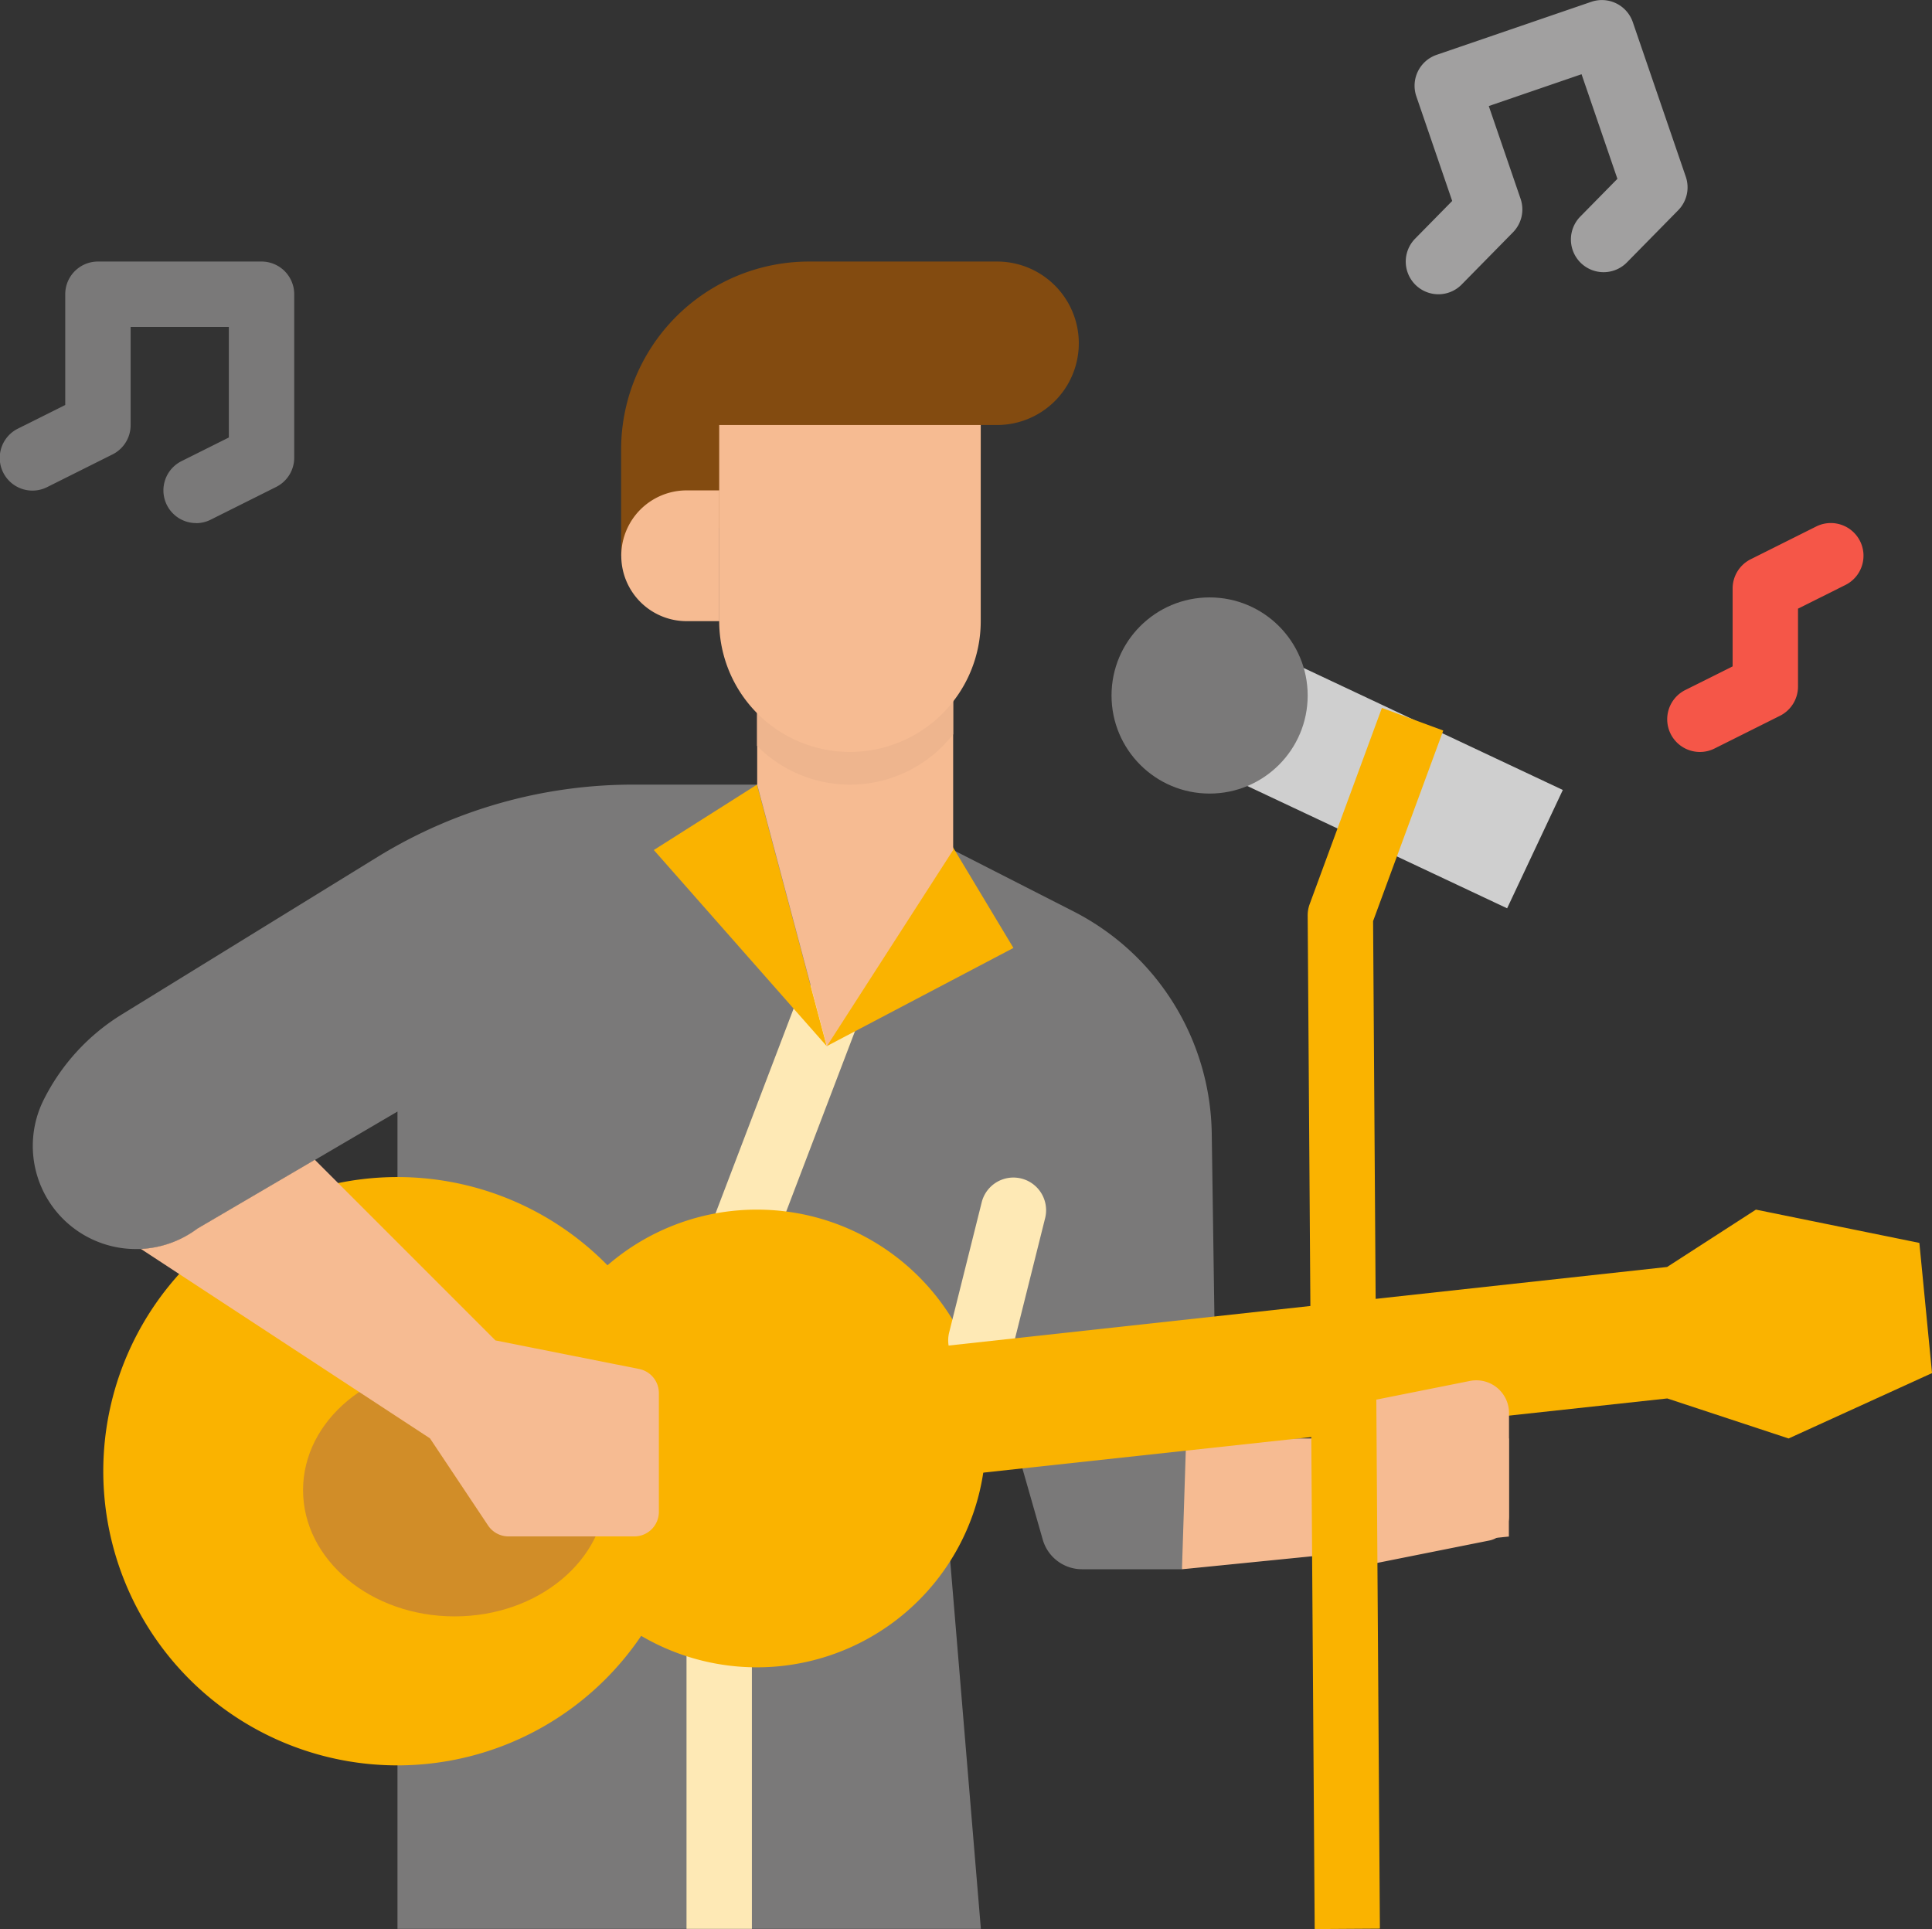 <svg xmlns="http://www.w3.org/2000/svg" width="55.08" height="54.995" viewBox="0 0 55.08 54.995">
  <rect x="0" y="0" width="55.08" height="54.995" fill="#333333" stroke="none"/>
  <g id="فنانيين" transform="translate(-15.998 -15.998)">
    <g id="flat" transform="translate(15.998 15.998)">
      <path id="Path_11584" data-name="Path 11584" d="M57.7,223.844l-.932,6.524H53.916a1.165,1.165,0,0,1-1.12-.845l-1.623-5.679L50.1,229.436l.932,11.184H34.4v-23.3l-2.35,1.378-3.342,1.958a2.931,2.931,0,0,1-1.616.584c-.05,0-.1,0-.149,0a2.94,2.94,0,0,1-2.629-4.256,6.009,6.009,0,0,1,2.225-2.431l7.306-4.5A13.907,13.907,0,0,1,41.128,208H44.65l5.592,1.864,3.431,1.75a7.225,7.225,0,0,1,3.941,6.333Z" transform="translate(-23.068 -185.632)" fill="#7a7979"/>
      <path id="Path_11585" data-name="Path 11585" d="M186.834,265.315a.932.932,0,0,1-.87-1.264l2.843-7.456a.932.932,0,0,1,1.742.664l-2.843,7.456A.932.932,0,0,1,186.834,265.315Z" transform="translate(-166.108 -228.035)" fill="#fee9b5"/>
      <path id="Path_11586" data-name="Path 11586" d="M185.864,411.932v8.038H184v-8.038a.932.932,0,0,1,1.864,0Z" transform="translate(-164.428 -364.982)" fill="#fee9b5"/>
      <path id="Path_11587" data-name="Path 11587" d="M305.245,371.728l9.32-.932V368h-9.2Z" transform="translate(-271.548 -326.992)" fill="#f6bb92"/>
      <path id="Path_11588" data-name="Path 11588" d="M21.591,87.456a.932.932,0,0,1-.418-1.766l1.349-.674V81.864h-2.8v2.8a.932.932,0,0,1-.515.834l-1.864.932a.932.932,0,1,1-.834-1.667l1.349-.674V80.932A.932.932,0,0,1,18.794,80h4.66a.932.932,0,0,1,.932.932v4.66a.932.932,0,0,1-.515.834l-1.864.932a.929.929,0,0,1-.416.1Z" transform="translate(-15.998 -72.544)" fill="#7a7979"/>
      <path id="Path_11589" data-name="Path 11589" d="M360.936,24.387a.932.932,0,0,1-.664-1.585l1.057-1.075-1.022-2.982a.932.932,0,0,1,.579-1.184l4.408-1.511a.932.932,0,0,1,1.184.579l1.511,4.408a.932.932,0,0,1-.217.955l-1.461,1.486a.932.932,0,1,1-1.329-1.307l1.057-1.075-1.022-2.982-2.645.907.907,2.645a.932.932,0,0,1-.217.955L361.6,24.108A.929.929,0,0,1,360.936,24.387Z" transform="translate(-319.928 -15.998)" fill="#a1a0a0"/>
      <path id="Path_11590" data-name="Path 11590" d="M424.929,150.523a.932.932,0,0,1-.418-1.766l1.349-.674v-2.22a.932.932,0,0,1,.515-.834l1.864-.932a.932.932,0,1,1,.834,1.667l-1.349.674v2.22a.932.932,0,0,1-.515.834l-1.864.932A.929.929,0,0,1,424.929,150.523Z" transform="translate(-376.464 -129.086)" fill="#f55648"/>
      <path id="Path_11591" data-name="Path 11591" d="M59.909,304.955a6.5,6.5,0,0,0-4.262,1.587,8.386,8.386,0,1,0,.961,10.564,6.524,6.524,0,1,0,3.3-12.151Z" transform="translate(-38.328 -270.471)" fill="#fab300"/>
      <g id="Group_17223" data-name="Group 17223" transform="translate(18.64 22.368)">
        <path id="Path_11592" data-name="Path 11592" d="M178.941,208,176,209.864l4.929,5.592Z" transform="translate(-176 -208)" fill="#fab300"/>
        <path id="Path_11593" data-name="Path 11593" d="M220.833,208l-2.527,7.456,5.323-2.8Z" transform="translate(-213.377 -208)" fill="#fab300"/>
        <path id="Path_11594" data-name="Path 11594" d="M248.934,309.589a.933.933,0,0,1-.9-1.158l.932-3.728a.932.932,0,0,1,1.808.452l-.932,3.728A.932.932,0,0,1,248.934,309.589Z" transform="translate(-239.614 -292.813)" fill="#fee9b5"/>
      </g>
      <path id="Path_11595" data-name="Path 11595" d="M0,0H10.252V3.728H0Z" transform="matrix(0.905, 0.426, -0.426, 0.905, 35.277, 18.153)" fill="#cfcfcf"/>
      <circle id="Ellipse_1" data-name="Ellipse 1" cx="2.796" cy="2.796" r="2.796" transform="translate(31.689 17.031)" fill="#7a7979"/>
      <path id="Path_11596" data-name="Path 11596" d="M206.842,176v5.592l-3.6,5.592-1.987-7.456V176Z" transform="translate(-179.668 -157.36)" fill="#f6bb92"/>
      <path id="Path_11597" data-name="Path 11597" d="M206.842,184v1.36a3.73,3.73,0,0,1-5.592.331V184Z" transform="translate(-179.668 -164.428)" fill="#eeb58e"/>
      <path id="Path_11598" data-name="Path 11598" d="M178.252,85.476,168,88.388V85.359A5.359,5.359,0,0,1,173.359,80h5.359a2.33,2.33,0,0,1,0,4.66h-.466Z" transform="translate(-150.292 -72.544)" fill="#834b10"/>
      <path id="Path_11599" data-name="Path 11599" d="M170.8,139.728h-.932a1.864,1.864,0,0,1,0-3.728h.932Z" transform="translate(-150.292 -122.02)" fill="#f6bb92"/>
      <ellipse id="Ellipse_2" data-name="Ellipse 2" cx="4.32" cy="3.6" rx="4.32" ry="3.6" transform="translate(8.64 38.88)" fill="#d18d28"/>
      <path id="Path_11600" data-name="Path 11600" d="M211.587,316.66l-4.089,1.864-3.459-1.141-28.892,3.133-.113-3.71,29-3.171L206.566,312l4.66.949Z" transform="translate(-156.506 -277.516)" fill="#fab300"/>
      <path id="Path_11601" data-name="Path 11601" d="M60.624,304.976l-2.8-2.8-2.35-2.35-3.342,1.958a2.931,2.931,0,0,1-1.616.584l7.308,4.789.932.61,1.657,2.485a.7.7,0,0,0,.582.311h3.587a.7.7,0,0,0,.7-.7v-3.388a.7.7,0,0,0-.562-.685Z" transform="translate(-46.498 -266.763)" fill="#f6bb92"/>
      <path id="Path_11602" data-name="Path 11602" d="M345.245,358.293V355.25a.932.932,0,0,1,.749-.914l2.8-.559a.932.932,0,0,1,1.115.914v2.95a.7.7,0,0,1-.562.685l-3.262.652a.7.7,0,0,1-.836-.685Z" transform="translate(-306.888 -314.409)" fill="#f6bb92"/>
      <path id="Path_11603" data-name="Path 11603" d="M336.2,224.047l-.2-28.892a.933.933,0,0,1,.057-.328l2.059-5.592,1.749.644-2,5.433.194,28.723Z" transform="translate(-298.719 -169.053)" fill="#fab300"/>
      <path id="Path_11604" data-name="Path 11604" d="M195.728,129.32A3.728,3.728,0,0,1,192,125.592V120h7.456v5.592A3.728,3.728,0,0,1,195.728,129.32Z" transform="translate(-171.496 -107.884)" fill="#f6bb92"/>
    </g>
  </g>
</svg>
